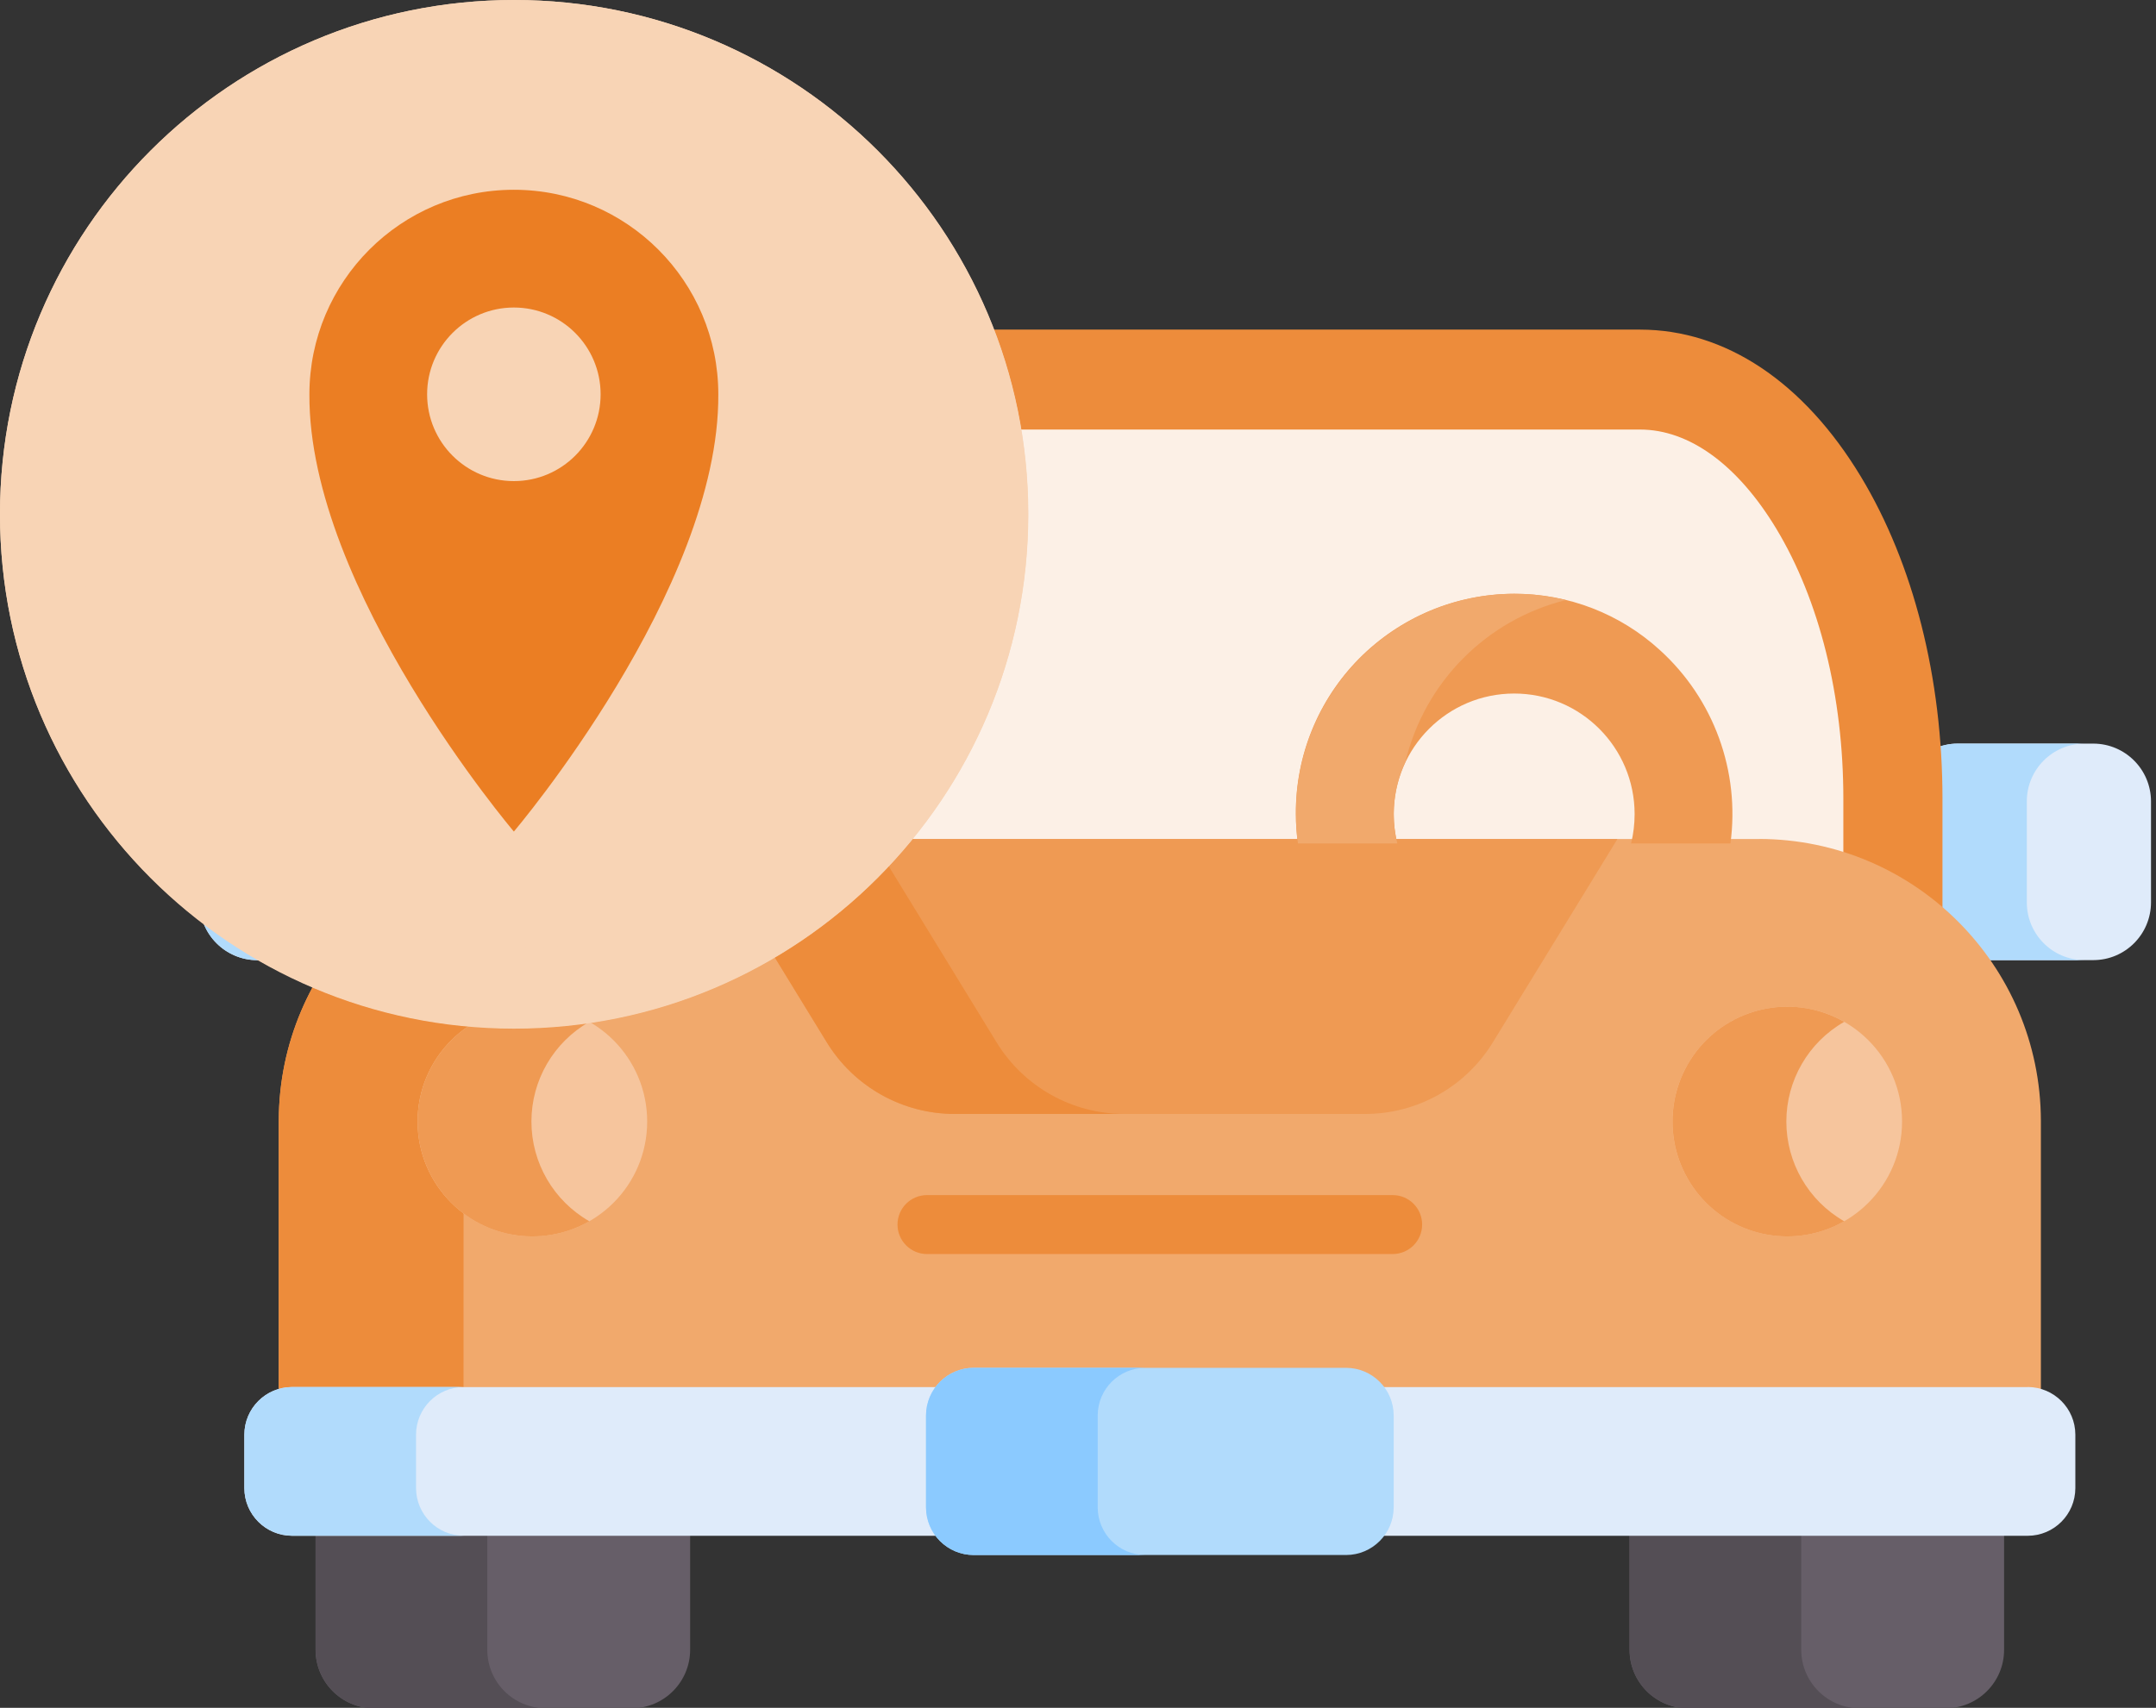 <?xml version="1.0" encoding="UTF-8"?>
<svg xmlns="http://www.w3.org/2000/svg" xmlns:xlink="http://www.w3.org/1999/xlink" width="130pt" height="103pt" viewBox="0 0 130 103" version="1.1">
<rect x="0" y="0" width="130" height="103" fill="#333333" stroke="none"/>
<g id="surface1">
<path style=" stroke:none;fill-rule:nonzero;fill:rgb(87.451%,92.157%,98.039%);fill-opacity:1;" d="M 126.227 44.848 L 118.039 44.848 C 117.527 44.848 117.023 44.965 116.562 45.184 C 116.621 46.09 116.648 47.004 116.648 47.926 L 116.648 54.715 C 117.742 55.656 118.711 56.727 119.535 57.906 L 126.227 57.906 C 128.141 57.902 129.691 56.352 129.699 54.434 L 129.699 48.32 C 129.691 46.406 128.141 44.855 126.227 44.848 Z M 126.227 44.848 "/>
<path style=" stroke:none;fill-rule:nonzero;fill:rgb(69.412%,85.882%,98.824%);fill-opacity:1;" d="M 122.211 54.434 L 122.211 48.32 C 122.215 46.406 123.766 44.855 125.68 44.848 L 118.039 44.848 C 117.527 44.848 117.023 44.965 116.562 45.184 C 116.617 46.09 116.648 47.004 116.648 47.926 L 116.648 54.715 C 117.738 55.656 118.707 56.727 119.531 57.906 L 125.68 57.906 C 123.766 57.902 122.215 56.352 122.211 54.434 Z M 122.211 54.434 "/>
<path style=" stroke:none;fill-rule:nonzero;fill:rgb(87.451%,92.157%,98.039%);fill-opacity:1;" d="M 23.219 54.715 L 23.219 47.926 C 23.219 46.891 23.258 45.863 23.332 44.848 L 15.508 44.848 C 13.594 44.855 12.043 46.406 12.035 48.32 L 12.035 54.434 C 12.043 56.352 13.594 57.902 15.508 57.91 L 20.336 57.91 C 21.16 56.727 22.129 55.656 23.219 54.715 Z M 23.219 54.715 "/>
<path style=" stroke:none;fill-rule:nonzero;fill:rgb(69.412%,85.882%,98.824%);fill-opacity:1;" d="M 17.684 54.434 L 17.684 48.32 C 17.688 46.406 19.238 44.855 21.156 44.848 L 15.508 44.848 C 13.594 44.855 12.043 46.406 12.035 48.32 L 12.035 54.434 C 12.043 56.352 13.594 57.902 15.508 57.91 L 20.336 57.91 C 20.355 57.879 20.375 57.848 20.395 57.82 C 18.812 57.461 17.688 56.059 17.684 54.434 Z M 17.684 54.434 "/>
<path style=" stroke:none;fill-rule:nonzero;fill:rgb(92.941%,54.902%,23.137%);fill-opacity:1;" d="M 33.781 50.871 L 106.086 50.871 C 110.148 50.875 114.066 52.348 117.125 55.023 L 117.125 48.176 C 117.125 40.902 115.379 34.004 112.207 28.75 C 108.754 23.027 104.023 19.879 98.883 19.879 L 40.984 19.879 C 35.844 19.879 31.113 23.027 27.66 28.75 C 24.492 34.004 22.746 40.902 22.746 48.176 L 22.746 55.023 C 25.805 52.348 29.723 50.875 33.781 50.871 Z M 33.781 50.871 "/>
<path style=" stroke:none;fill-rule:nonzero;fill:rgb(92.157%,49.412%,13.725%);fill-opacity:1;" d="M 30.359 48.176 C 30.359 40.902 32.105 34.004 35.273 28.75 C 38.727 23.027 43.461 19.879 48.598 19.879 L 40.984 19.879 C 35.848 19.879 31.117 23.027 27.664 28.75 C 24.492 34.004 22.746 40.902 22.746 48.176 L 22.746 55.023 C 24.918 53.129 27.539 51.82 30.359 51.227 Z M 30.359 48.176 "/>
<path style=" stroke:none;fill-rule:nonzero;fill:rgb(98.824%,94.118%,90.196%);fill-opacity:1;" d="M 33.781 50.871 L 106.086 50.871 C 107.805 50.871 109.512 51.133 111.148 51.652 L 111.148 48.172 C 111.148 41.992 109.711 36.211 107.105 31.887 C 104.777 28.031 101.859 25.906 98.883 25.906 L 40.984 25.906 C 38.008 25.906 35.086 28.031 32.762 31.887 C 30.156 36.211 28.719 41.992 28.719 48.172 L 28.719 51.652 C 30.355 51.133 32.062 50.871 33.781 50.871 Z M 33.781 50.871 "/>
<path style=" stroke:none;fill-rule:nonzero;fill:rgb(96.471%,77.255%,61.569%);fill-opacity:1;" d="M 36.332 48.176 C 36.332 41.996 37.77 36.211 40.379 31.891 C 42.703 28.035 45.625 25.91 48.598 25.91 L 40.984 25.91 C 38.012 25.91 35.09 28.031 32.766 31.891 C 30.156 36.211 28.719 41.996 28.719 48.176 L 28.719 51.656 C 30.355 51.137 32.062 50.871 33.781 50.871 L 36.332 50.871 Z M 36.332 48.176 "/>
<path style=" stroke:none;fill-rule:nonzero;fill:rgb(94.51%,66.275%,42.353%);fill-opacity:1;" d="M 106.086 50.602 L 33.781 50.602 C 24.418 50.629 16.836 58.219 16.809 67.586 L 16.809 84.957 C 17.066 84.883 17.332 84.844 17.598 84.844 L 57.113 84.844 C 57.652 84.117 58.504 83.688 59.41 83.684 L 80.453 83.684 C 81.359 83.688 82.211 84.117 82.75 84.844 L 122.27 84.844 C 122.535 84.844 122.801 84.883 123.059 84.957 L 123.059 67.586 C 123.031 58.215 115.449 50.625 106.086 50.598 Z M 106.086 50.602 "/>
<path style=" stroke:none;fill-rule:nonzero;fill:rgb(92.941%,54.902%,23.137%);fill-opacity:1;" d="M 27.953 67.586 C 27.98 58.215 35.562 50.625 44.926 50.598 L 33.781 50.598 C 24.418 50.625 16.836 58.215 16.809 67.586 L 16.809 84.953 C 17.066 84.879 17.332 84.84 17.598 84.84 L 27.949 84.84 Z M 27.953 67.586 "/>
<path style=" stroke:none;fill-rule:nonzero;fill:rgb(93.725%,60.392%,32.549%);fill-opacity:1;" d="M 82.305 67.184 C 85.453 67.188 88.371 65.551 90.016 62.863 L 97.527 50.602 L 42.344 50.602 L 49.852 62.863 C 51.496 65.547 54.418 67.184 57.566 67.184 Z M 82.305 67.184 "/>
<path style=" stroke:none;fill-rule:nonzero;fill:rgb(92.941%,54.902%,23.137%);fill-opacity:1;" d="M 60.09 62.863 L 52.582 50.602 L 42.344 50.602 L 49.852 62.863 C 51.496 65.547 54.418 67.184 57.566 67.184 L 67.805 67.184 C 64.656 67.188 61.734 65.551 60.09 62.863 Z M 60.09 62.863 "/>
<path style=" stroke:none;fill-rule:nonzero;fill:rgb(92.941%,54.902%,23.137%);fill-opacity:1;" d="M 83.973 75.633 L 55.895 75.633 C 54.914 75.633 54.117 74.836 54.117 73.855 C 54.117 72.871 54.914 72.078 55.895 72.078 L 83.973 72.078 C 84.957 72.078 85.75 72.871 85.75 73.855 C 85.75 74.836 84.957 75.633 83.973 75.633 Z M 83.973 75.633 "/>
<path style=" stroke:none;fill-rule:nonzero;fill:rgb(96.471%,77.255%,61.569%);fill-opacity:1;" d="M 114.688 67.641 C 114.688 71.465 111.59 74.566 107.766 74.566 C 103.945 74.566 100.844 71.465 100.844 67.641 C 100.844 63.816 103.945 60.715 107.766 60.715 C 111.59 60.715 114.688 63.816 114.688 67.641 Z M 114.688 67.641 "/>
<path style=" stroke:none;fill-rule:nonzero;fill:rgb(96.471%,77.255%,61.569%);fill-opacity:1;" d="M 39.023 67.641 C 39.023 71.465 35.926 74.566 32.102 74.566 C 28.281 74.566 25.18 71.465 25.18 67.641 C 25.18 63.816 28.281 60.715 32.102 60.715 C 35.926 60.715 39.023 63.816 39.023 67.641 Z M 39.023 67.641 "/>
<path style=" stroke:none;fill-rule:nonzero;fill:rgb(93.725%,60.392%,32.549%);fill-opacity:1;" d="M 107.711 67.641 C 107.711 65.156 109.043 62.859 111.199 61.629 C 108.293 59.961 104.609 60.625 102.457 63.195 C 100.309 65.77 100.309 69.512 102.457 72.086 C 104.609 74.66 108.293 75.32 111.199 73.656 C 109.043 72.422 107.711 70.129 107.711 67.641 Z M 107.711 67.641 "/>
<path style=" stroke:none;fill-rule:nonzero;fill:rgb(93.725%,60.392%,32.549%);fill-opacity:1;" d="M 32.043 67.641 C 32.043 65.156 33.375 62.859 35.535 61.629 C 32.625 59.961 28.941 60.625 26.793 63.195 C 24.641 65.77 24.641 69.512 26.793 72.086 C 28.941 74.66 32.625 75.32 35.535 73.656 C 33.375 72.422 32.043 70.129 32.043 67.641 Z M 32.043 67.641 "/>
<path style=" stroke:none;fill-rule:nonzero;fill:rgb(40%,36.863%,40.784%);fill-opacity:1;" d="M 98.258 91.914 L 98.258 99.512 C 98.262 101.449 99.832 103.023 101.773 103.027 L 117.324 103.027 C 119.266 103.023 120.836 101.449 120.84 99.512 L 120.84 91.914 Z M 98.258 91.914 "/>
<path style=" stroke:none;fill-rule:nonzero;fill:rgb(32.941%,30.588%,33.333%);fill-opacity:1;" d="M 108.609 99.512 L 108.609 91.914 L 98.258 91.914 L 98.258 99.512 C 98.266 101.449 99.836 103.023 101.773 103.027 L 112.125 103.027 C 110.188 103.023 108.617 101.449 108.609 99.512 Z M 108.609 99.512 "/>
<path style=" stroke:none;fill-rule:nonzero;fill:rgb(40%,36.863%,40.784%);fill-opacity:1;" d="M 19.027 91.914 L 19.027 99.512 C 19.035 101.449 20.605 103.023 22.543 103.027 L 38.098 103.027 C 40.035 103.023 41.605 101.449 41.613 99.512 L 41.613 91.914 Z M 19.027 91.914 "/>
<path style=" stroke:none;fill-rule:nonzero;fill:rgb(32.941%,30.588%,33.333%);fill-opacity:1;" d="M 29.383 99.512 L 29.383 91.914 L 19.031 91.914 L 19.031 99.512 C 19.035 101.449 20.605 103.023 22.547 103.027 L 32.898 103.027 C 30.957 103.023 29.387 101.449 29.383 99.512 Z M 29.383 99.512 "/>
<path style=" stroke:none;fill-rule:nonzero;fill:rgb(87.451%,92.157%,98.039%);fill-opacity:1;" d="M 56.785 90.914 L 56.785 85.367 C 56.785 84.75 56.988 84.148 57.359 83.656 L 17.602 83.656 C 16.02 83.66 14.738 84.941 14.734 86.527 L 14.734 89.754 C 14.738 91.336 16.02 92.621 17.602 92.625 L 57.355 92.625 C 56.984 92.133 56.781 91.531 56.781 90.914 Z M 56.785 90.914 "/>
<path style=" stroke:none;fill-rule:nonzero;fill:rgb(69.412%,85.882%,98.824%);fill-opacity:1;" d="M 25.086 89.754 L 25.086 86.523 C 25.09 84.941 26.371 83.66 27.953 83.652 L 17.602 83.652 C 16.02 83.66 14.738 84.941 14.734 86.523 L 14.734 89.754 C 14.738 91.336 16.02 92.617 17.602 92.621 L 27.957 92.621 C 26.375 92.621 25.094 91.336 25.086 89.754 Z M 25.086 89.754 "/>
<path style=" stroke:none;fill-rule:nonzero;fill:rgb(87.451%,92.157%,98.039%);fill-opacity:1;" d="M 122.27 83.656 L 82.516 83.656 C 82.887 84.148 83.086 84.75 83.086 85.367 L 83.086 90.914 C 83.086 91.531 82.887 92.133 82.516 92.625 L 122.27 92.625 C 123.852 92.621 125.133 91.336 125.137 89.754 L 125.137 86.523 C 125.133 84.941 123.852 83.66 122.27 83.652 Z M 122.27 83.656 "/>
<path style=" stroke:none;fill-rule:nonzero;fill:rgb(69.412%,85.882%,98.824%);fill-opacity:1;" d="M 81.168 93.785 L 58.703 93.785 C 57.121 93.781 55.84 92.496 55.836 90.914 L 55.836 85.367 C 55.84 83.785 57.121 82.5 58.703 82.496 L 81.168 82.496 C 82.75 82.5 84.031 83.785 84.035 85.367 L 84.035 90.914 C 84.031 92.496 82.75 93.781 81.168 93.785 Z M 81.168 93.785 "/>
<path style=" stroke:none;fill-rule:nonzero;fill:rgb(54.51%,79.216%,100%);fill-opacity:1;" d="M 66.188 90.914 L 66.188 85.367 C 66.191 83.785 67.473 82.5 69.055 82.496 L 58.703 82.496 C 57.121 82.5 55.84 83.785 55.836 85.367 L 55.836 90.914 C 55.84 92.496 57.121 93.781 58.703 93.785 L 69.055 93.785 C 67.473 93.781 66.191 92.496 66.188 90.914 Z M 66.188 90.914 "/>
<path style=" stroke:none;fill-rule:nonzero;fill:rgb(93.725%,60.392%,32.549%);fill-opacity:1;" d="M 91.293 35.812 C 87.785 35.816 84.426 37.223 81.953 39.715 C 79.484 42.211 78.109 45.586 78.137 49.098 C 78.137 49.691 78.18 50.285 78.258 50.871 L 84.254 50.871 C 84.109 50.293 84.039 49.695 84.039 49.098 C 84.039 45.082 87.289 41.828 91.301 41.828 C 95.312 41.828 98.562 45.082 98.562 49.098 C 98.562 49.695 98.492 50.293 98.348 50.871 L 104.34 50.871 C 104.926 46.523 103.34 42.164 100.094 39.215 C 97.695 37.016 94.555 35.801 91.301 35.812 Z M 91.293 35.812 "/>
<path style=" stroke:none;fill-rule:nonzero;fill:rgb(94.51%,66.275%,42.353%);fill-opacity:1;" d="M 84.75 45.922 C 85.91 41.129 89.633 37.383 94.41 36.191 C 93.395 35.941 92.348 35.812 91.297 35.812 C 84 35.844 78.109 41.793 78.141 49.098 C 78.141 49.691 78.18 50.285 78.262 50.871 L 84.254 50.871 C 83.844 49.215 84.02 47.465 84.754 45.922 Z M 84.75 45.922 "/>
<path style=" stroke:none;fill-rule:nonzero;fill:rgb(97.255%,83.137%,70.98%);fill-opacity:1;" d="M 61.992 31.02 C 61.992 48.152 48.113 62.039 30.996 62.039 C 13.879 62.039 0 48.152 0 31.02 C 0 13.887 13.879 0 30.996 0 C 48.113 0 61.992 13.887 61.992 31.02 Z M 61.992 31.02 "/>
<path style="fill:none;stroke-width:8;stroke-linecap:butt;stroke-linejoin:miter;stroke:rgb(97.255%,83.137%,70.98%);stroke-opacity:1;stroke-miterlimit:4;" d="M 98.998 51.498 C 98.998 77.731 77.735 99.002 51.501 99.002 C 25.267 99.002 3.998 77.731 3.998 51.498 C 3.998 25.266 25.267 4.001 51.501 4.001 C 77.735 4.001 98.998 25.266 98.998 51.498 Z M 98.998 51.498 " transform="matrix(0.602,0,0,0.602,0,0)"/>
<path style=" stroke:none;fill-rule:nonzero;fill:rgb(92.157%,49.412%,13.725%);fill-opacity:1;" d="M 30.984 11.445 C 24.176 11.445 18.66 16.969 18.656 23.781 C 18.586 35.551 30.984 50.152 30.984 50.152 C 30.984 50.152 43.383 35.555 43.312 23.781 C 43.312 16.969 37.793 11.445 30.984 11.445 Z M 30.984 29.016 C 28.098 29.016 25.754 26.672 25.754 23.781 C 25.754 20.891 28.098 18.547 30.984 18.547 C 33.875 18.547 36.215 20.891 36.215 23.781 C 36.215 26.672 33.875 29.016 30.984 29.016 Z M 30.984 29.016 "/>
</g>
</svg>
